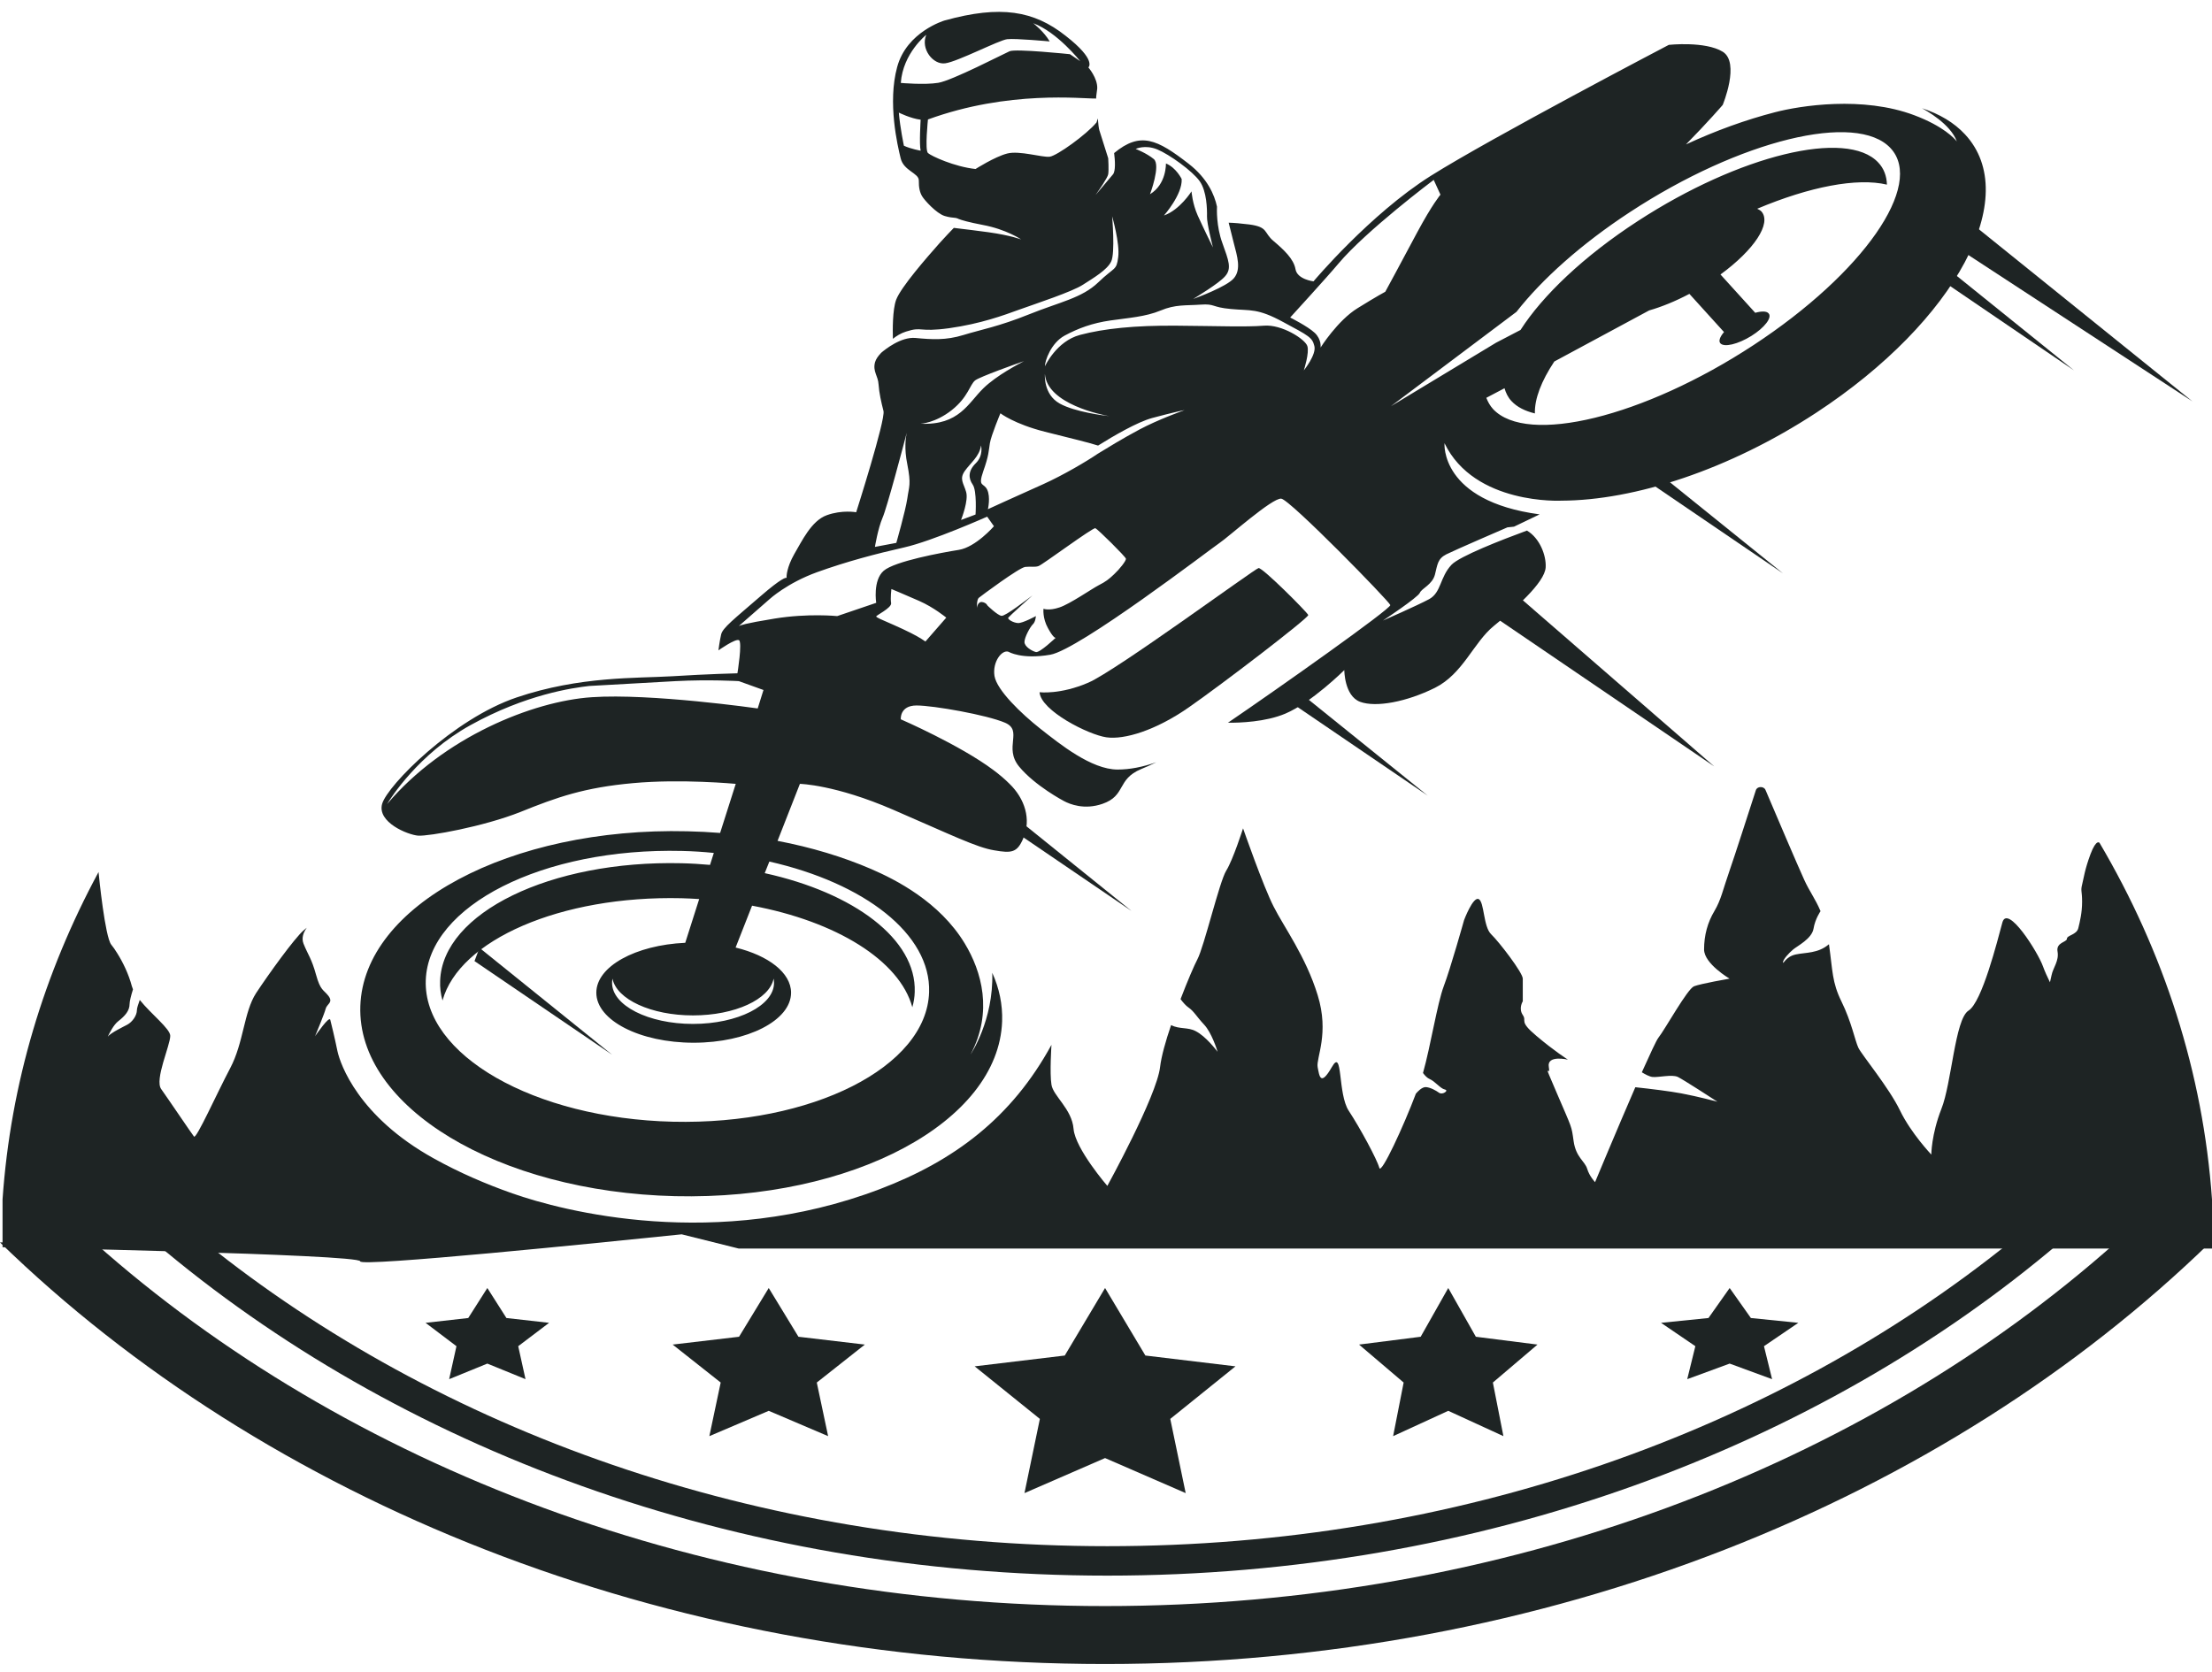 <svg width="127" height="96" viewBox="0 0 127 96" fill="none" xmlns="http://www.w3.org/2000/svg">
<path d="M63.577 88.787C43.462 88.787 25.191 82.142 11.777 71.345H8.895C22.797 83.148 42.169 90.478 63.577 90.478C84.985 90.478 104.366 83.148 118.269 71.345H115.386C101.963 82.142 83.692 88.787 63.577 88.787Z" fill="#1E2424"/>
<path d="M63.446 73.962L65.761 77.839L70.934 78.46L67.19 81.478L68.075 85.739L63.446 83.727L58.819 85.739L59.703 81.478L55.959 78.46L61.133 77.839L63.446 73.962Z" fill="#1E2424"/>
<path d="M44.136 73.962L45.842 76.761L49.654 77.21L46.895 79.39L47.546 82.468L44.136 81.014L40.727 82.468L41.378 79.39L38.62 77.21L42.432 76.761L44.136 73.962Z" fill="#1E2424"/>
<path d="M27.98 73.962L29.076 75.685L31.526 75.961L29.753 77.303L30.171 79.196L27.98 78.302L25.788 79.196L26.207 77.303L24.433 75.961L26.884 75.685L27.98 73.962Z" fill="#1E2424"/>
<path d="M83.15 73.962L81.567 76.761L78.028 77.21L80.589 79.39L79.985 82.468L83.15 81.014L86.317 82.468L85.712 79.39L88.274 77.21L84.734 76.761L83.15 73.962Z" fill="#1E2424"/>
<path d="M99.307 73.962L98.09 75.685L95.367 75.961L97.337 77.303L96.871 79.196L99.307 78.302L101.743 79.196L101.277 77.303L103.249 75.961L100.525 75.685L99.307 73.962Z" fill="#1E2424"/>
<path d="M112.82 7.716C112.19 7.037 111.349 6.541 110.347 6.215C110.558 6.331 111.988 7.112 112.351 8.123C112.222 7.96 111.584 7.247 109.904 6.616C106.947 5.502 103.36 6.066 101.905 6.446C100.25 6.874 98.528 7.492 96.799 8.293C98.036 7.037 98.908 6.026 98.908 6.026C98.908 6.026 99.918 3.595 98.908 2.97C97.899 2.352 95.814 2.576 95.814 2.576C95.814 2.576 85.651 7.893 82.144 10.099C78.646 12.306 75.414 16.156 75.414 16.156C75.414 16.156 74.477 16.047 74.38 15.457C74.275 14.859 73.694 14.329 73.12 13.841C72.539 13.358 72.838 13.039 71.731 12.89C71.246 12.829 70.841 12.795 70.543 12.788C70.648 13.216 70.76 13.657 70.834 13.949C71.035 14.717 71.278 15.477 70.834 15.986C70.422 16.461 68.717 17.093 68.507 17.168C68.684 17.052 69.961 16.291 70.332 15.871C70.736 15.422 70.543 14.968 70.179 13.949C69.832 12.998 69.864 12.007 69.872 11.878C69.872 11.872 69.872 11.864 69.872 11.864C69.727 11.185 69.323 10.242 68.248 9.406C66.438 8.001 65.477 7.539 63.967 8.789C64.023 9.217 64.055 9.828 63.902 10.011C63.7 10.256 63.118 10.948 62.9 11.199C63.086 10.934 63.595 10.208 63.627 10.004C63.668 9.747 63.627 9.088 63.627 9.088C63.627 9.088 63.223 7.818 63.118 7.478C63.085 7.363 63.053 7.105 63.029 6.799L62.957 7.03C62.383 7.723 60.687 8.945 60.267 8.999C59.846 9.053 58.53 8.632 57.827 8.816C57.116 8.999 56.009 9.705 56.009 9.705C54.797 9.576 53.464 8.958 53.278 8.788C53.092 8.619 53.278 6.86 53.278 6.86C57.923 5.163 62.149 5.678 62.932 5.658C62.932 5.502 62.989 5.189 62.997 5.081C63.021 4.484 62.488 3.872 62.488 3.872C62.488 3.872 62.997 3.465 61.17 2.046C59.36 0.62 57.462 0.28 54.231 1.177C54.231 1.177 52.057 1.815 51.509 3.852C50.951 5.889 51.533 8.367 51.71 9.087C51.88 9.813 52.76 9.936 52.753 10.364C52.745 10.784 52.817 11.063 52.946 11.274C53.068 11.484 53.755 12.251 54.231 12.401C54.497 12.483 54.7 12.496 54.837 12.51C54.869 12.516 54.893 12.523 54.918 12.523C54.918 12.53 54.925 12.53 54.925 12.53C54.966 12.537 54.998 12.55 55.031 12.57C55.217 12.645 55.612 12.761 56.428 12.917C57.777 13.168 58.633 13.752 58.633 13.752C58.633 13.752 58.059 13.521 56.759 13.337C56.218 13.263 55.466 13.168 54.763 13.086C54.57 13.29 54.287 13.575 53.955 13.948C53.221 14.777 51.733 16.474 51.451 17.215C51.241 17.792 51.249 18.96 51.265 19.456C51.467 19.293 51.717 19.136 52.016 19.041C52.994 18.729 52.686 19.096 54.504 18.845C56.322 18.587 57.606 18.111 58.544 17.771C59.489 17.432 61.557 16.753 62.172 16.352C62.786 15.958 63.561 15.504 63.795 15.021C64.037 14.539 63.852 12.421 63.852 12.421C63.852 12.421 64.305 13.975 64.2 14.77C64.102 15.558 63.998 15.307 63.06 16.21C62.115 17.12 60.839 17.343 59.086 18.049C57.332 18.756 56.323 18.926 55.313 19.238C54.303 19.55 53.495 19.495 52.558 19.407C51.726 19.333 50.821 20.066 50.611 20.242C50.603 20.256 50.595 20.262 50.579 20.27C50.579 20.276 50.579 20.276 50.579 20.276C50.571 20.276 50.571 20.283 50.571 20.283C50.418 20.445 50.289 20.622 50.24 20.799C50.095 21.329 50.418 21.587 50.442 22.075C50.475 22.564 50.595 23.094 50.725 23.603C50.846 24.112 49.157 29.415 49.157 29.415C49.157 29.415 48.349 29.266 47.469 29.585C46.58 29.904 46.031 31.092 45.594 31.832C45.183 32.558 45.142 33.095 45.166 33.183C45.118 33.156 44.851 33.211 43.704 34.202C42.121 35.573 41.482 36.056 41.401 36.443C41.313 36.823 41.248 37.346 41.248 37.346C41.248 37.346 42.226 36.653 42.428 36.762C42.629 36.877 42.339 38.663 42.339 38.663C42.339 38.663 40.626 38.704 38.59 38.833C36.555 38.955 33.299 38.819 29.663 40.049C26.028 41.277 22.247 45.094 21.94 46.16C21.641 47.219 23.411 47.939 24.009 47.986C24.623 48.027 27.749 47.47 29.874 46.628C31.99 45.772 33.557 45.223 36.337 44.971C39.108 44.714 42.242 45.012 42.242 45.012L41.345 47.83C40.723 47.782 40.101 47.748 39.463 47.735C29.284 47.49 20.881 51.986 20.688 57.771C20.494 63.562 28.581 68.445 38.76 68.689C48.931 68.926 57.333 64.431 57.536 58.646C57.568 57.689 57.374 56.752 56.97 55.862C57.051 58.592 55.726 60.547 55.726 60.547C57.027 58.096 56.356 55.774 55.395 54.185C53.941 51.775 51.396 50.498 50.014 49.901C48.406 49.208 46.596 48.658 44.642 48.285L45.926 45.012C45.926 45.012 47.945 45.053 51.282 46.499C54.611 47.939 56.073 48.665 57.083 48.828C58.092 49.005 58.4 48.957 58.747 48.149C58.747 48.143 58.755 48.136 58.755 48.122C59.216 47.056 58.843 45.861 57.955 45.005C57.705 44.754 57.398 44.489 57.034 44.218C55.111 42.778 51.718 41.305 51.718 41.305C51.718 41.305 51.646 40.511 52.623 40.511C53.6 40.511 56.662 41.054 57.705 41.502C58.755 41.956 57.607 42.921 58.513 44.021C59.426 45.128 61.082 45.997 61.082 45.997C61.421 46.18 62.253 46.52 63.295 46.16C64.66 45.691 64.103 44.754 65.517 44.163C65.791 44.055 66.082 43.919 66.389 43.77C65.598 44.048 64.854 44.19 64.168 44.19C62.657 44.19 60.839 42.717 59.724 41.841C58.617 40.965 57.236 39.634 57.098 38.819C56.969 37.997 57.534 37.285 57.906 37.428C57.906 37.428 58.65 37.882 60.298 37.597C61.946 37.319 69.523 31.513 70.025 31.174C70.534 30.834 73.055 28.573 73.563 28.635C74.064 28.689 79.751 34.515 79.825 34.746C79.825 34.983 73.434 39.506 70.501 41.502C71.164 41.508 72.659 41.461 73.797 40.979C75.308 40.341 77.182 38.48 77.182 38.48C77.182 38.48 77.182 39.96 78.087 40.3C79 40.639 80.769 40.3 82.385 39.498C84.001 38.69 84.598 36.898 85.762 35.947C86.925 34.996 88.695 33.468 88.743 32.579C88.783 31.894 88.403 30.902 87.668 30.467C86.19 31.01 83.806 31.941 83.339 32.429C82.66 33.149 82.757 34.018 82.054 34.405C81.343 34.785 79.404 35.634 79.404 35.634C79.404 35.634 81.424 34.297 81.521 34.038C81.626 33.787 82.232 33.576 82.385 32.999C82.531 32.429 82.531 32.089 83.04 31.831C83.54 31.58 86.546 30.283 86.546 30.283L86.926 30.243L88.396 29.537C82.66 28.769 82.935 25.45 82.935 25.45C84.656 29.014 89.649 28.75 89.649 28.75C93.842 28.736 99.287 26.971 104.28 23.698C112.303 18.438 116.132 11.281 112.82 7.716ZM52.858 8.653C52.858 8.653 52.285 8.551 51.897 8.368C51.897 8.368 51.679 7.343 51.606 6.467C51.606 6.467 52.285 6.806 52.858 6.874C52.858 6.874 52.77 8.286 52.858 8.653ZM51.719 4.762C51.841 3.051 53.181 1.999 53.181 1.999C52.842 2.8 53.569 3.737 54.272 3.635C54.983 3.54 57.358 2.304 57.827 2.25C58.295 2.195 60.267 2.379 60.267 2.379C59.944 1.815 59.322 1.333 59.322 1.333C60.703 1.842 62.02 3.513 62.02 3.513L61.43 3.112C61.43 3.112 58.311 2.786 57.964 2.943C57.608 3.099 54.659 4.627 53.867 4.756C53.076 4.885 51.719 4.762 51.719 4.762ZM66.439 8.578C67.134 8.863 68.467 9.821 68.879 10.405C69.291 10.989 69.307 12.027 69.299 12.428C69.283 12.809 69.606 14.058 69.639 14.207C69.574 14.079 69.057 13.019 68.766 12.374C68.459 11.688 68.41 10.989 68.41 10.989C68.41 10.989 67.74 12.055 66.827 12.374C66.827 12.374 67.893 11.172 67.845 10.283C67.845 10.283 67.538 9.631 66.941 9.387C66.941 9.387 66.981 10.575 66.027 11.152C66.027 11.152 66.657 9.488 66.245 9.135C65.825 8.789 65.203 8.552 65.203 8.552C65.203 8.552 65.736 8.293 66.439 8.578ZM59.992 21.479C60.13 23.21 63.289 23.829 63.685 23.896C63.386 23.862 61.721 23.659 60.849 23.177C59.887 22.647 59.992 21.479 59.992 21.479ZM54.644 23.55C55.589 22.803 55.687 22.07 55.993 21.839C56.26 21.636 58.385 20.875 58.789 20.739C58.498 20.896 57.23 21.547 56.462 22.294C55.589 23.142 55.072 24.433 52.859 24.331C52.859 24.331 53.699 24.297 54.644 23.55ZM55.848 27.828C56.099 28.188 56.01 29.546 56.01 29.546L55.178 29.858C55.218 29.75 55.614 28.731 55.469 28.248C55.323 27.739 55.065 27.509 55.396 27.04C55.728 26.572 56.236 26.212 56.325 25.58C56.325 25.58 56.478 26.151 56.026 26.599C55.573 27.04 55.597 27.468 55.848 27.828ZM50.669 29.736C50.92 29.172 51.873 25.573 52.059 24.853C52.002 25.111 51.906 25.756 52.091 26.653C52.325 27.841 52.188 27.923 52.091 28.635C51.986 29.341 51.461 31.174 51.461 31.174L50.233 31.405C50.233 31.405 50.402 30.361 50.669 29.736ZM33.978 40.036C30.584 40.26 25.454 42.344 22.223 46.174C22.409 45.862 24.024 43.295 27.014 41.639C30.204 39.873 32.871 39.5 33.832 39.391C33.832 39.391 36.837 39.222 38.784 39.113C40.723 39.011 42.42 39.113 42.42 39.113L43.834 39.622L43.503 40.681C43.503 40.681 37.379 39.805 33.978 40.036ZM53.343 56.978C53.206 61.276 46.614 64.603 38.632 64.413C30.658 64.223 24.3 60.583 24.445 56.292C24.591 52.001 31.175 48.673 39.157 48.864C39.779 48.878 40.385 48.918 40.983 48.979L40.765 49.665C40.231 49.617 39.69 49.583 39.133 49.57C31.611 49.393 25.407 52.415 25.27 56.319C25.253 56.706 25.302 57.086 25.407 57.453C26.36 53.983 32.185 51.416 39.133 51.579C39.472 51.586 39.803 51.607 40.143 51.627L39.343 54.139C36.483 54.268 34.237 55.498 34.237 57.005C34.237 58.593 36.741 59.877 39.827 59.877C42.913 59.877 45.418 58.594 45.418 57.005C45.418 55.857 44.117 54.872 42.234 54.411L43.179 52.007C48.019 52.91 51.646 55.151 52.381 57.839C52.462 57.554 52.511 57.262 52.518 56.963C52.623 53.935 49.036 51.266 43.906 50.139L44.172 49.474C49.627 50.71 53.456 53.637 53.343 56.978ZM44.416 56.196C44.432 56.278 44.44 56.359 44.44 56.441C44.44 57.738 42.356 58.797 39.786 58.797C37.225 58.797 35.141 57.738 35.141 56.441C35.141 56.359 35.149 56.278 35.165 56.196C35.399 57.385 37.387 58.308 39.786 58.308C42.195 58.309 44.181 57.385 44.416 56.196ZM53.133 36.838C53.133 36.838 52.794 36.593 52.285 36.342C51.784 36.084 50.742 35.636 50.742 35.636C50.742 35.636 50.338 35.467 50.306 35.405C50.265 35.351 51.21 34.909 51.162 34.631C51.114 34.346 51.178 33.823 51.178 33.823C51.178 33.823 51.833 34.095 52.762 34.502C53.618 34.876 54.329 35.467 54.329 35.467L53.133 36.838ZM50.734 32.778C50.104 33.328 50.306 34.617 50.306 34.617L48.068 35.378C48.068 35.378 46.395 35.208 44.48 35.52C42.679 35.812 42.526 35.908 42.42 35.948L44.181 34.407C44.181 34.407 45.183 33.483 46.904 32.859C48.617 32.241 50.305 31.799 51.92 31.433C53.536 31.067 56.678 29.668 56.678 29.668L57.066 30.218C57.066 30.218 56.024 31.42 55.047 31.576C54.071 31.732 51.364 32.228 50.734 32.778ZM63.967 32.974C63.668 33.26 63.482 33.402 63.094 33.599C62.706 33.796 61.43 34.685 60.824 34.882C60.218 35.086 59.911 34.957 59.911 34.957C59.911 34.957 59.846 35.493 60.169 36.071C60.46 36.607 60.581 36.627 60.605 36.627C60.605 36.627 59.692 37.503 59.474 37.442C59.256 37.388 58.819 37.136 58.819 36.865C58.819 36.593 59.15 35.989 59.304 35.846C59.458 35.703 59.474 35.378 59.474 35.378C59.474 35.378 58.715 35.792 58.448 35.778C58.182 35.764 57.826 35.561 57.891 35.466C57.955 35.378 59.014 34.427 59.28 34.19C58.989 34.407 57.721 35.391 57.503 35.364C57.269 35.336 56.695 34.773 56.695 34.773C56.695 34.773 56.63 34.604 56.38 34.57C56.129 34.542 56.088 34.909 56.088 34.909C56.088 34.909 56.072 34.434 56.194 34.332C56.306 34.237 58.528 32.581 58.868 32.553C59.207 32.519 59.409 32.581 59.627 32.505C59.845 32.437 62.753 30.272 62.891 30.332C63.028 30.387 64.628 31.969 64.644 32.084C64.662 32.2 64.274 32.69 63.967 32.974ZM65.421 24.664C64.476 25.166 63.49 25.771 63.151 25.981C63.07 26.029 63.029 26.055 63.029 26.055C62.391 26.49 61.058 27.278 59.887 27.807C58.319 28.506 56.72 29.24 56.72 29.24C56.72 29.24 56.882 28.547 56.679 28.12C56.478 27.699 56.13 27.997 56.453 27.06C56.784 26.13 56.76 25.892 56.833 25.451C56.905 25.003 57.438 23.733 57.438 23.733C57.438 23.733 58.222 24.344 59.991 24.792C61.235 25.111 62.463 25.396 63.045 25.586C63.934 25.029 65.299 24.235 66.147 24.004C67.319 23.692 67.884 23.57 68.013 23.549C67.829 23.618 66.496 24.093 65.421 24.664ZM74.858 21.269C74.858 21.269 75.189 20.25 75.059 19.87C74.938 19.482 73.597 18.613 72.563 18.702C71.529 18.784 69.986 18.722 67.562 18.702C65.138 18.681 63.369 18.871 62.011 19.231C60.646 19.591 59.992 21.037 59.992 21.037C59.992 20.718 60.339 19.7 61.123 19.272C61.907 18.851 62.714 18.552 63.749 18.403C64.782 18.254 65.768 18.192 66.633 17.832C67.489 17.472 68.071 17.554 68.927 17.493C69.784 17.432 69.533 17.642 70.673 17.744C71.804 17.853 72.184 17.683 73.67 18.491C75.165 19.293 75.342 19.38 75.463 19.87C75.593 20.359 74.858 21.269 74.858 21.269ZM79.535 16.753C79.535 16.753 79.083 16.991 77.944 17.697C76.796 18.403 75.819 19.958 75.819 19.958C75.819 19.958 75.891 19.496 75.48 19.11C75.068 18.729 74.074 18.233 74.074 18.233C74.074 18.233 76.198 15.911 76.845 15.137C78.436 13.243 82.315 10.33 82.315 10.33L82.703 11.179C82.703 11.179 82.234 11.729 81.37 13.338C80.513 14.954 79.535 16.753 79.535 16.753ZM100.678 19.816C94.376 23.951 87.671 25.588 85.716 23.483C85.546 23.292 85.425 23.075 85.336 22.844C85.659 22.675 86.006 22.491 86.379 22.294C86.46 22.565 86.58 22.823 86.783 23.034C87.098 23.373 87.558 23.604 88.124 23.74C88.1 22.905 88.495 21.88 89.239 20.759C91.162 19.727 93.173 18.64 94.684 17.826C95.395 17.622 96.187 17.303 96.995 16.875L98.982 19.068C98.748 19.34 98.659 19.584 98.772 19.713C98.99 19.958 99.782 19.768 100.549 19.293C101.309 18.818 101.761 18.233 101.543 17.996C101.43 17.86 101.139 17.86 100.775 17.962L98.78 15.762C100.703 14.357 101.729 12.829 101.131 12.143C101.066 12.075 100.978 12.035 100.889 11.987C103.902 10.717 106.625 10.194 108.337 10.602C108.321 10.106 108.16 9.671 107.837 9.332C106.035 7.396 99.863 8.904 94.046 12.686C90.927 14.71 88.561 16.978 87.3 18.947C86.815 19.198 86.339 19.449 85.894 19.68L79.859 23.326L87.066 17.908C88.528 16.041 90.774 14.018 93.586 12.177C99.895 8.042 106.593 6.399 108.548 8.511C110.504 10.622 106.979 15.68 100.678 19.816Z" fill="#1E2424"/>
<path d="M75.112 35.316C75.061 35.168 72.486 32.579 72.258 32.621C72.031 32.664 64.104 38.499 62.488 39.199C60.871 39.899 59.685 39.75 59.685 39.75C59.761 40.812 62.488 42.19 63.522 42.339C64.558 42.487 66.35 41.943 68.243 40.627C70.139 39.312 75.162 35.465 75.112 35.316Z" fill="#1E2424"/>
<path d="M63.447 92.226C40.516 92.226 19.841 84.181 5.418 71.345H0C15.226 86.145 38.015 95.553 63.447 95.553C88.878 95.553 111.667 86.145 126.893 71.345H121.486C107.062 84.181 86.378 92.226 63.447 92.226Z" fill="#1E2424"/>
<path d="M127 68.877V71.697H42.417L39.14 70.879C34.438 71.363 20.612 72.77 20.682 72.429C20.682 72.024 0.146 71.618 0.146 71.618V68.877C0.605 62.216 2.528 55.876 5.649 50.092L5.657 50.072C5.681 50.334 6.031 53.808 6.389 54.247C6.498 54.378 6.615 54.548 6.739 54.751C7.051 55.248 7.385 55.928 7.572 56.635C7.588 56.694 7.611 56.753 7.635 56.812C7.526 57.158 7.44 57.499 7.44 57.656C7.44 58.035 7.183 58.336 6.794 58.637C6.521 58.846 6.288 59.324 6.187 59.527C6.366 59.304 7.051 58.977 7.308 58.84C7.603 58.683 7.86 58.31 7.86 58.009C7.86 57.891 7.938 57.662 8.024 57.42C8.678 58.238 9.775 59.075 9.775 59.481C9.775 60.031 8.865 61.993 9.254 62.537C9.643 63.08 11.005 65.101 11.138 65.265C11.27 65.428 12.438 62.811 13.216 61.339C13.995 59.867 13.995 58.12 14.703 57.028C15.419 55.941 16.914 53.867 17.428 53.429C17.95 52.997 17.171 53.54 17.428 54.194C17.693 54.849 17.887 55.038 18.144 55.968C18.401 56.897 18.564 56.812 18.86 57.191C19.148 57.577 18.759 57.656 18.697 57.93C18.635 58.186 18.152 59.357 18.09 59.501C18.175 59.383 18.907 58.323 18.962 58.559C19.024 58.801 19.218 59.592 19.374 60.358C19.538 61.117 20.581 64.12 24.894 66.515C26.368 67.336 27.905 67.997 29.417 68.528C32.302 69.544 41.109 71.86 50.519 68.282C54.809 66.65 58.091 64.172 60.369 59.998C60.369 59.998 60.26 61.634 60.369 62.288C60.471 62.942 61.545 63.682 61.638 64.827C61.739 65.972 63.577 68.098 63.577 68.098C63.577 68.098 66.41 62.949 66.605 61.274C66.675 60.665 66.924 59.782 67.236 58.866C67.734 59.115 68.201 58.971 68.652 59.213C69.236 59.514 69.82 60.286 69.906 60.397C69.875 60.273 69.555 59.285 69.135 58.84C68.683 58.356 68.551 58.068 68.224 57.845C68.092 57.754 67.921 57.564 67.78 57.374C68.185 56.314 68.575 55.411 68.746 55.091C69.135 54.358 70.015 50.615 70.404 49.994C70.793 49.372 71.369 47.566 71.369 47.566C71.369 47.566 72.537 50.923 73.129 52.068C73.705 53.213 74.974 54.934 75.651 57.139C76.336 59.344 75.558 60.744 75.651 61.274C75.752 61.804 75.814 62.406 76.468 61.274C77.115 60.135 76.787 62.811 77.442 63.793C78.088 64.774 79.061 66.573 79.193 67.064C79.294 67.47 80.594 64.656 81.295 62.792C81.295 62.792 81.295 62.785 81.303 62.792C81.357 62.72 81.645 62.399 81.879 62.425C82.144 62.452 82.432 62.615 82.626 62.752C82.821 62.89 83.21 62.615 82.953 62.563C82.696 62.51 82.4 62.098 82.081 61.961C81.949 61.908 81.809 61.764 81.7 61.614C82.136 60.076 82.517 57.629 82.891 56.635C83.28 55.614 84.059 52.834 84.059 52.834C84.059 52.834 84.572 51.466 84.899 51.63C85.226 51.793 85.156 53.213 85.616 53.651C86.067 54.083 87.429 55.856 87.429 56.197C87.429 56.537 87.429 57.498 87.429 57.498C87.429 57.498 87.172 57.904 87.429 58.284C87.686 58.663 87.172 58.611 88.208 59.481C89.243 60.358 90.022 60.849 90.022 60.849C90.022 60.849 88.792 60.554 88.924 61.274C89.049 61.993 88.465 60.626 89.376 62.752C90.287 64.879 90.216 64.611 90.349 65.533C90.481 66.462 90.995 66.678 91.127 67.117C91.26 67.555 91.579 67.882 91.579 67.882C91.579 67.882 92.848 64.833 93.891 62.432C94.755 62.523 95.907 62.667 96.53 62.785C97.526 62.975 98.492 63.237 98.601 63.263C98.414 63.139 96.654 62 96.335 61.843C95.993 61.679 95.214 61.882 94.872 61.843C94.701 61.823 94.459 61.693 94.264 61.575C94.732 60.535 95.097 59.743 95.214 59.592C95.603 59.102 96.873 56.792 97.262 56.635C97.651 56.484 99.301 56.197 99.301 56.197C99.301 56.197 97.838 55.339 97.838 54.522C97.838 53.704 98.04 52.971 98.43 52.317C98.819 51.662 98.912 51.106 99.301 49.994C99.589 49.169 100.399 46.651 100.812 45.375C100.882 45.146 101.271 45.133 101.364 45.361C101.956 46.755 103.217 49.712 103.583 50.511C103.887 51.185 104.237 51.63 104.525 52.323C104.525 52.323 104.214 52.761 104.12 53.337C104.019 53.907 103.194 54.319 102.952 54.522C102.711 54.724 102.369 55.091 102.369 55.261C102.369 55.418 102.509 54.934 103.1 54.809C103.676 54.685 104.377 54.757 105 54.227L105.008 54.221C105.226 55.758 105.179 56.393 105.724 57.505C106.308 58.689 106.502 59.756 106.697 60.168C106.892 60.574 108.456 62.458 109.087 63.767C109.718 65.075 110.885 66.299 110.885 66.299C110.885 66.299 110.885 65.154 111.461 63.682C112.053 62.209 112.24 58.532 113.018 58.035C113.797 57.551 114.676 54.031 114.965 52.971C115.26 51.904 117.012 54.685 117.3 55.503C117.401 55.784 117.549 56.105 117.697 56.406C117.736 56.249 117.767 56.098 117.79 55.994C117.876 55.568 118.226 55.176 118.133 54.646C118.032 54.109 118.67 54.109 118.67 53.907C118.67 53.704 119.231 53.684 119.324 53.298C119.417 52.912 119.542 52.415 119.542 51.78C119.542 51.145 119.449 51.165 119.542 50.799C119.635 50.432 119.69 49.941 120.025 49.045C120.367 48.142 120.546 48.404 120.546 48.404C124.221 54.639 126.486 61.562 127 68.877Z" fill="#1E2424"/>
<path d="M112.769 12.483L125.877 23.05L111.79 13.846L112.769 12.483Z" fill="#1E2424"/>
<path d="M86.035 33.257L98.421 44.01L84.821 34.753L85.314 33.444" fill="#1E2424"/>
<path d="M94.758 26.79L102.37 32.927L94.472 27.55L94.758 26.79Z" fill="#1E2424"/>
<path d="M111.464 15.132L119.077 21.269L111.178 15.892L111.464 15.132Z" fill="#1E2424"/>
<path d="M57.353 46.175L64.965 52.311L57.068 46.935L57.353 46.175Z" fill="#1E2424"/>
<path d="M27.53 54.429L35.142 60.565L27.243 55.189L27.53 54.429Z" fill="#1E2424"/>
<path d="M74.36 39.553L81.972 45.689L74.074 40.313L74.36 39.553Z" fill="#1E2424"/>
</svg>
